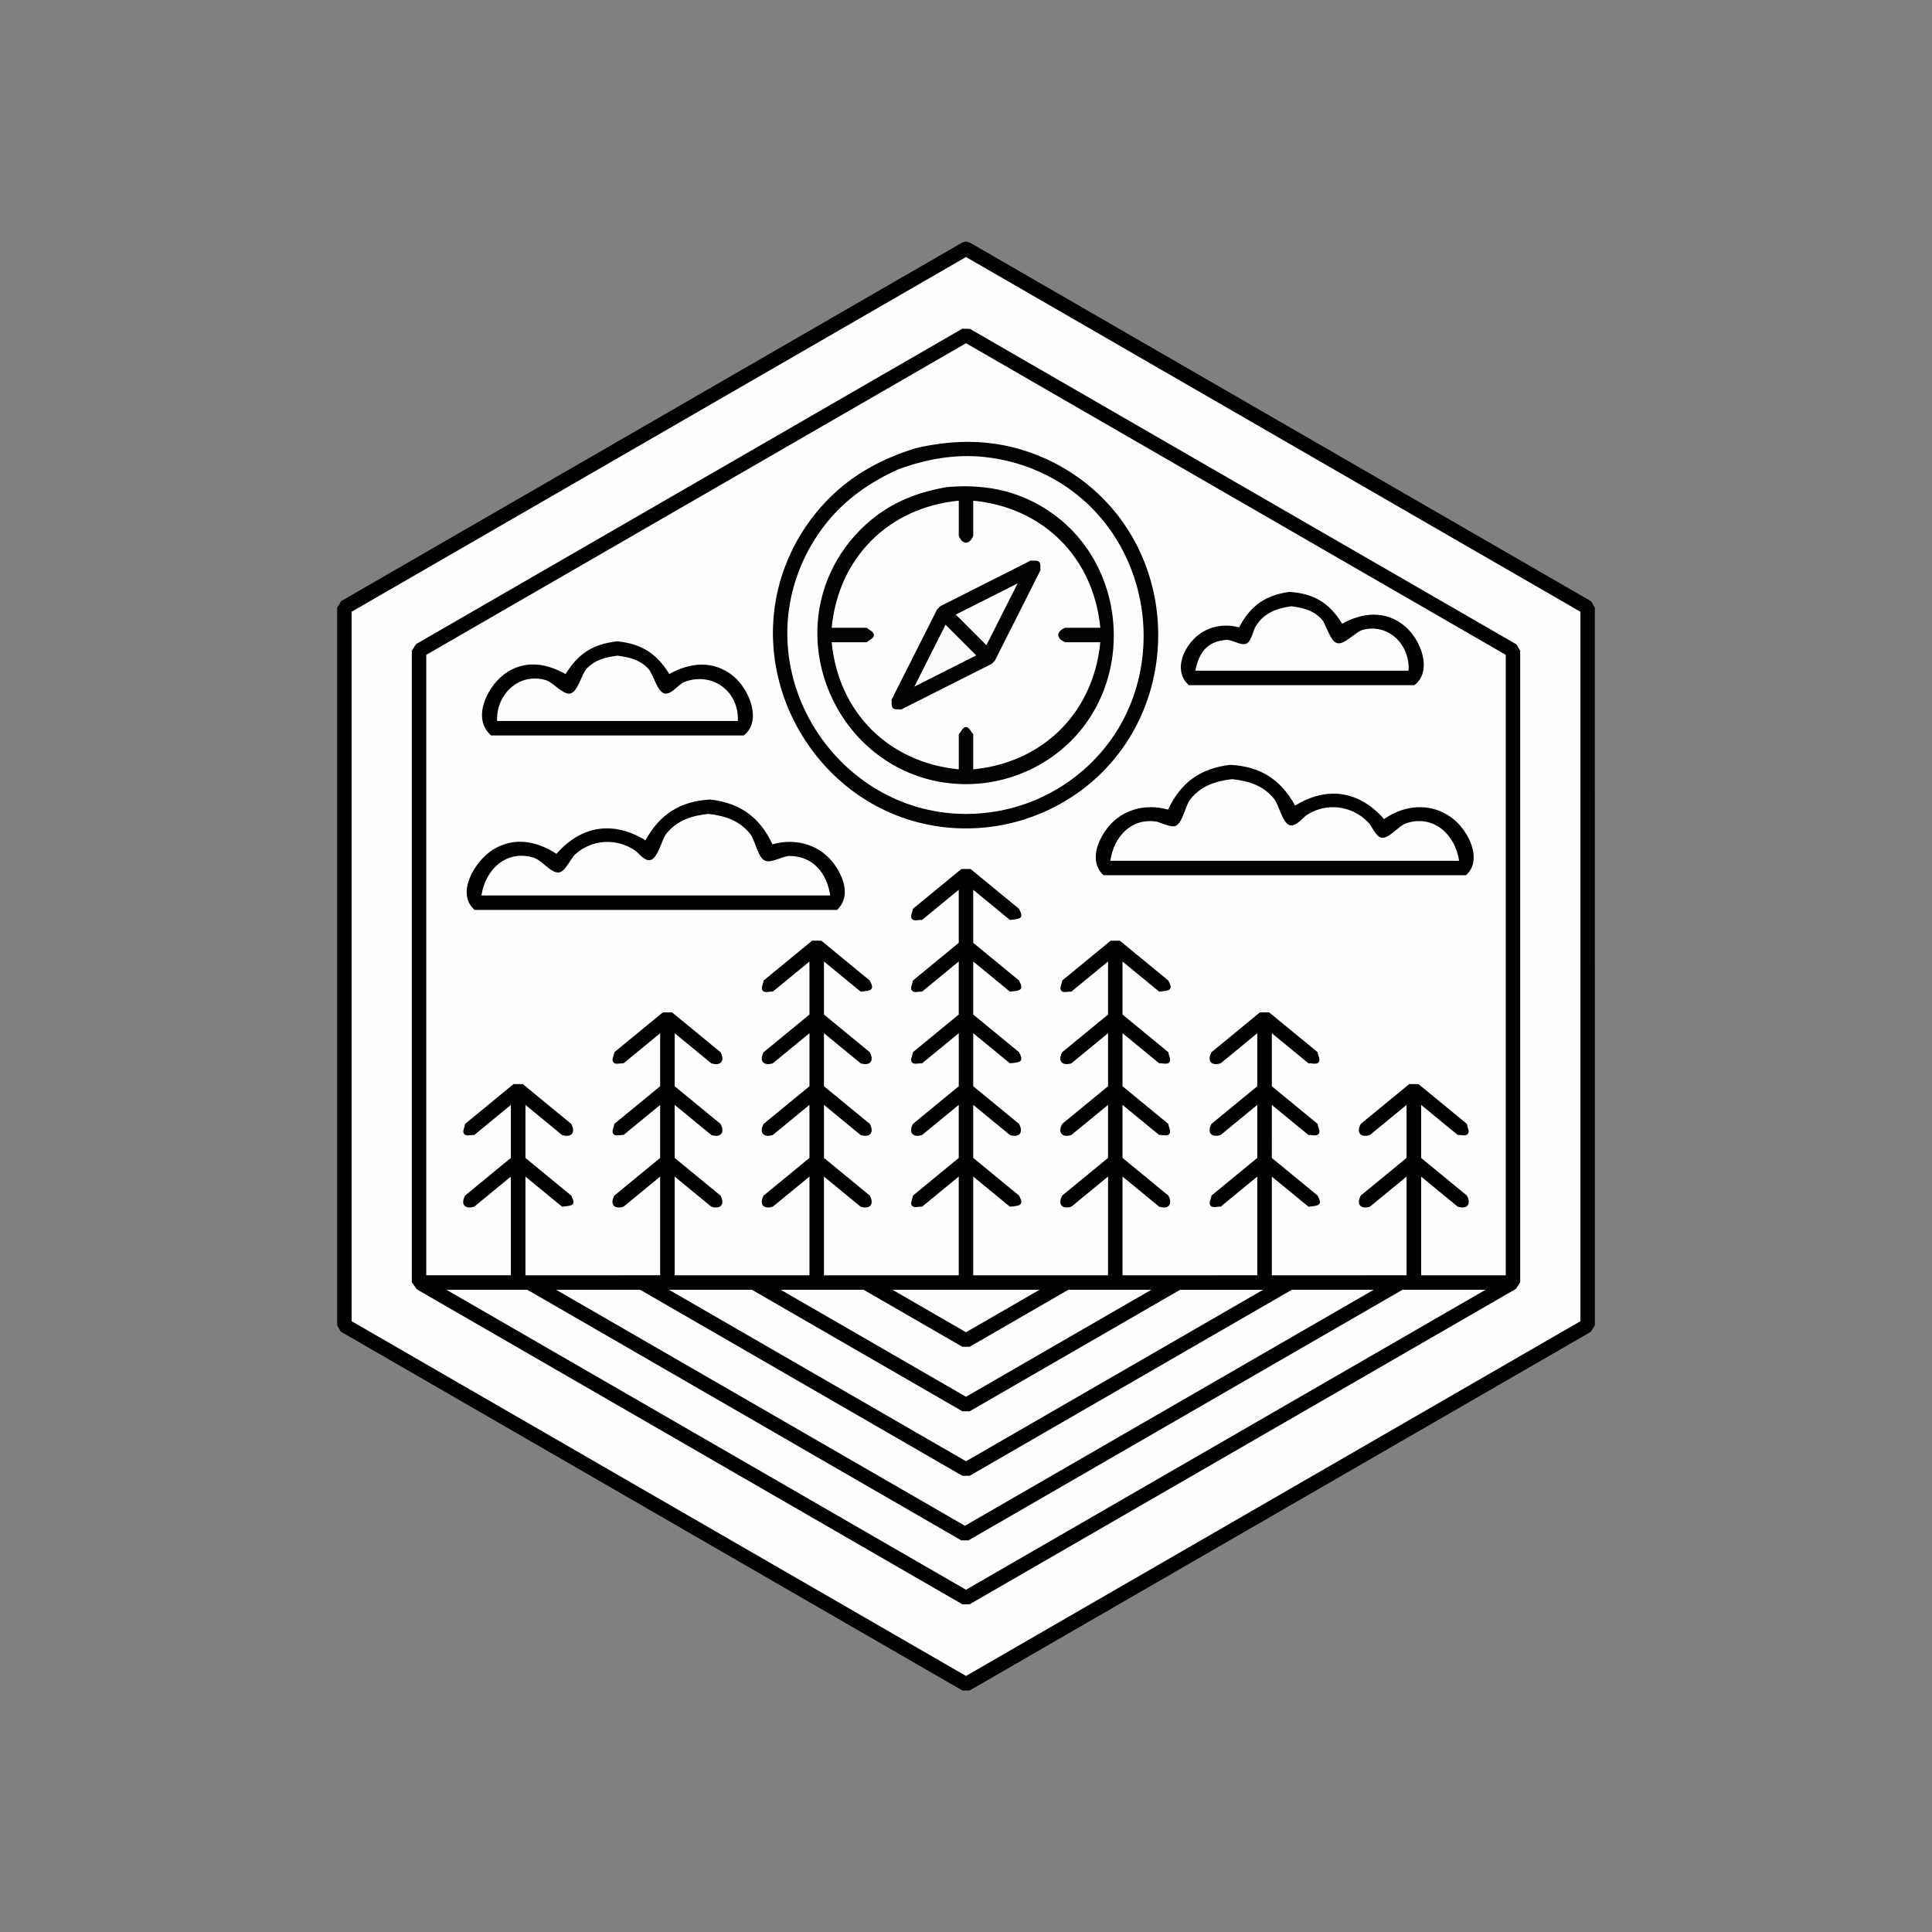 <?xml version="1.0" ?>
<svg xmlns="http://www.w3.org/2000/svg" version="1.1" width="224" height="224">
  <rect width="100%" height="100%" fill="#808080" stroke="none"/>
  <defs/>
  <g>
    <path d="M 111.965 28.0 C 111.988 28.0 112.011 28.0 112.035 28.0 C 112.161 28.037 112.288 28.074 112.416 28.111 C 136.441 41.982 160.466 55.852 184.492 69.722 C 184.63 69.964 184.769 70.205 184.907 70.446 C 184.909 98.186 184.91 125.925 184.91 153.665 C 184.751 153.917 184.592 154.169 184.433 154.421 C 160.427 168.281 136.421 182.141 112.416 196.0 C 112.138 196.0 111.861 196.0 111.583 196.0 C 87.559 182.129 63.533 168.26 39.508 154.389 C 39.369 154.147 39.23 153.906 39.092 153.665 C 39.091 125.925 39.09 98.186 39.09 70.446 C 39.248 70.193 39.407 69.94 39.566 69.687 C 63.572 55.828 87.578 41.97 111.583 28.111 C 111.711 28.074 111.838 28.037 111.965 28.0 C 111.965 28.0 111.965 28.0 111.965 28.0" stroke-width="0.0" fill="rgb(1, 1, 1)" opacity="1.0"/>
    <path d="M 112.0 29.799 C 88.255 43.508 64.51 57.217 40.765 70.927 C 40.765 98.345 40.765 125.764 40.765 153.182 C 64.51 166.892 88.255 180.602 112.0 194.312 C 135.745 180.603 159.49 166.894 183.235 153.185 C 183.235 125.766 183.235 98.346 183.235 70.927 C 159.49 57.217 135.745 43.508 112.0 29.799" stroke-width="0.0" fill="rgb(254, 254, 254)" opacity="1.0"/>
    <path d="M 111.58 38.106 C 90.466 50.297 69.352 62.489 48.237 74.68 C 48.073 74.934 47.909 75.188 47.745 75.442 C 47.745 99.851 47.745 124.26 47.745 148.669 C 47.941 148.943 48.138 149.217 48.333 149.49 C 69.417 161.662 90.501 173.833 111.583 186.006 C 111.861 186.006 112.138 186.006 112.416 186.006 C 133.532 173.815 154.647 161.624 175.763 149.434 C 175.927 149.179 176.091 148.924 176.255 148.669 C 176.255 124.26 176.255 99.851 176.255 75.442 C 176.115 75.201 175.973 74.959 175.832 74.718 C 154.711 62.524 133.588 50.329 112.466 38.135 C 112.171 38.126 111.875 38.116 111.58 38.106 C 111.58 38.106 111.58 38.106 111.58 38.106" stroke-width="0.0" fill="rgb(1, 1, 1)" opacity="1.0"/>
    <path d="M 51.759 149.539 C 54.886 149.539 58.014 149.539 61.141 149.539 C 77.911 159.224 94.682 168.908 111.451 178.592 C 111.731 178.591 112.011 178.59 112.29 178.589 C 129.062 168.906 145.834 159.223 162.606 149.539 C 165.818 149.539 169.029 149.539 172.241 149.539 C 152.16 161.132 132.08 172.725 112.0 184.318 C 91.92 172.725 71.839 161.132 51.759 149.539" stroke-width="0.0" fill="rgb(253, 253, 253)" opacity="1.0"/>
    <path d="M 77.562 149.539 C 80.768 149.539 83.973 149.539 87.179 149.539 C 95.314 154.236 103.449 158.932 111.583 163.628 C 111.861 163.629 112.138 163.63 112.416 163.631 C 120.551 158.934 128.686 154.238 136.821 149.542 C 140.028 149.542 143.235 149.542 146.441 149.542 C 134.961 156.168 123.483 162.794 112.003 169.421 C 100.523 162.794 89.042 156.166 77.562 149.539" stroke-width="0.0" fill="rgb(254, 254, 254)" opacity="1.0"/>
    <path d="M 90.519 149.539 C 93.723 149.539 96.928 149.539 100.132 149.539 C 103.949 151.743 107.764 153.946 111.58 156.15 C 111.859 156.15 112.137 156.15 112.416 156.15 C 116.233 153.946 120.05 151.743 123.867 149.539 C 127.072 149.539 130.277 149.539 133.484 149.539 C 126.322 153.674 119.161 157.808 112.0 161.943 C 104.84 157.808 97.679 153.674 90.519 149.539" stroke-width="0.0" fill="rgb(254, 254, 254)" opacity="1.0"/>
    <path d="M 103.474 149.539 C 109.158 149.539 114.842 149.539 120.526 149.539 C 117.684 151.181 114.842 152.821 112.0 154.462 C 109.158 152.821 106.316 151.181 103.474 149.539" stroke-width="0.0" fill="rgb(253, 253, 253)" opacity="1.0"/>
    <path d="M 64.479 149.539 C 67.727 149.539 70.976 149.539 74.224 149.539 C 86.676 156.729 99.128 163.919 111.58 171.108 C 111.859 171.108 112.137 171.108 112.416 171.108 C 124.869 163.919 137.322 156.729 149.775 149.539 C 152.939 149.539 156.104 149.539 159.269 149.539 C 143.471 158.66 127.674 167.781 111.877 176.901 C 96.078 167.781 80.278 158.66 64.479 149.539" stroke-width="0.0" fill="rgb(253, 253, 253)" opacity="1.0"/>
    <path d="M 112.003 39.794 C 132.861 51.837 153.721 63.88 174.579 75.923 C 174.579 99.903 174.579 123.883 174.579 147.863 C 171.309 147.863 168.039 147.863 164.769 147.863 C 164.769 144.049 164.769 140.233 164.769 136.418 C 166.184 137.582 167.599 138.745 169.015 139.908 C 170.108 140.243 170.617 139.622 170.075 138.616 C 168.306 137.163 166.538 135.709 164.769 134.255 C 164.769 132.206 164.769 130.156 164.769 128.105 C 166.184 129.268 167.599 130.432 169.015 131.595 C 169.404 131.555 169.935 131.777 170.183 131.475 C 170.433 131.173 170.111 130.696 170.075 130.306 C 168.202 128.767 166.328 127.227 164.455 125.688 C 164.101 125.688 163.746 125.688 163.391 125.688 C 161.518 127.227 159.645 128.767 157.772 130.306 C 157.222 131.316 157.736 131.94 158.832 131.595 C 160.248 130.432 161.663 129.268 163.079 128.105 C 163.079 130.155 163.079 132.204 163.079 134.252 C 161.31 135.706 159.541 137.16 157.772 138.613 C 157.232 139.619 157.737 140.247 158.832 139.905 C 160.248 138.742 161.663 137.579 163.079 136.415 C 163.079 140.23 163.079 144.046 163.079 147.86 C 157.872 147.861 152.666 147.863 147.46 147.863 C 147.46 144.049 147.46 140.233 147.46 136.418 C 148.876 137.582 150.292 138.745 151.709 139.908 C 152.9 139.789 153.377 139.759 152.767 138.616 C 150.997 137.163 149.227 135.709 147.457 134.255 C 147.459 132.206 147.459 130.156 147.46 128.105 C 148.875 129.268 150.291 130.432 151.706 131.595 C 152.097 131.556 152.629 131.781 152.879 131.478 C 153.128 131.175 152.804 130.697 152.767 130.306 C 150.998 128.852 149.229 127.397 147.46 125.943 C 147.46 123.893 147.46 121.845 147.46 119.796 C 148.876 120.959 150.292 122.122 151.709 123.286 C 152.099 123.245 152.63 123.469 152.879 123.165 C 153.127 122.862 152.804 122.384 152.767 121.993 C 150.892 120.454 149.018 118.915 147.144 117.375 C 146.79 117.375 146.436 117.375 146.083 117.375 C 144.21 118.915 142.336 120.454 140.463 121.993 C 139.92 123.003 140.429 123.621 141.524 123.286 C 142.939 122.122 144.354 120.959 145.77 119.796 C 145.77 121.845 145.77 123.893 145.77 125.943 C 144.001 127.396 142.232 128.85 140.463 130.303 C 139.924 131.311 140.426 131.936 141.524 131.595 C 142.939 130.432 144.354 129.268 145.77 128.105 C 145.77 130.155 145.77 132.204 145.77 134.252 C 144.001 135.706 142.232 137.16 140.463 138.613 C 140.425 139.005 140.099 139.486 140.349 139.791 C 140.599 140.095 141.133 139.867 141.524 139.905 C 142.939 138.742 144.354 137.579 145.77 136.415 C 145.77 140.23 145.77 144.046 145.77 147.86 C 140.561 147.861 135.354 147.863 130.146 147.863 C 130.146 144.046 130.146 140.229 130.146 136.412 C 131.563 137.576 132.981 138.741 134.398 139.905 C 135.493 140.245 136.002 139.626 135.458 138.616 C 133.688 137.161 131.917 135.705 130.146 134.25 C 130.146 132.201 130.146 130.152 130.146 128.102 C 131.563 129.267 132.981 130.431 134.398 131.595 C 134.789 131.556 135.321 131.781 135.57 131.478 C 135.82 131.175 135.496 130.697 135.458 130.306 C 133.688 128.85 131.917 127.395 130.146 125.94 C 130.146 123.89 130.146 121.839 130.146 119.79 C 131.563 120.954 132.981 122.118 134.398 123.283 C 134.789 123.243 135.321 123.469 135.57 123.165 C 135.82 122.862 135.496 122.384 135.458 121.993 C 133.688 120.539 131.917 119.084 130.146 117.63 C 130.146 115.58 130.146 113.53 130.146 111.48 C 131.563 112.644 132.981 113.808 134.398 114.972 C 135.588 114.857 136.073 114.827 135.458 113.684 C 133.584 112.144 131.71 110.604 129.835 109.065 C 129.482 109.065 129.128 109.065 128.775 109.065 C 126.902 110.604 125.029 112.144 123.155 113.684 C 123.117 114.075 122.791 114.554 123.041 114.858 C 123.291 115.162 123.824 114.934 124.216 114.972 C 125.633 113.808 127.05 112.644 128.467 111.48 C 128.467 113.53 128.467 115.58 128.467 117.63 C 126.697 119.084 124.926 120.539 123.155 121.993 C 122.613 123.001 123.122 123.62 124.216 123.286 C 125.634 122.12 127.052 120.955 128.47 119.79 C 128.47 121.839 128.47 123.89 128.47 125.94 C 126.698 127.395 124.926 128.85 123.155 130.306 C 122.613 131.312 123.124 131.935 124.216 131.595 C 125.633 130.431 127.05 129.267 128.467 128.102 C 128.467 130.153 128.467 132.203 128.467 134.252 C 126.697 135.707 124.926 137.161 123.155 138.616 C 122.613 139.623 123.122 140.246 124.216 139.905 C 125.633 138.741 127.05 137.576 128.467 136.412 C 128.467 140.229 128.467 144.046 128.467 147.863 C 123.257 147.863 118.047 147.863 112.838 147.863 C 112.838 144.046 112.838 140.229 112.838 136.412 C 114.255 137.576 115.672 138.741 117.09 139.905 C 118.282 139.789 118.76 139.76 118.15 138.616 C 116.379 137.161 114.609 135.705 112.838 134.25 C 112.838 132.2 112.838 130.15 112.838 128.099 C 114.255 129.265 115.672 130.429 117.09 131.595 C 118.182 131.935 118.695 131.313 118.15 130.306 C 116.379 128.85 114.609 127.395 112.838 125.94 C 112.838 123.89 112.838 121.839 112.838 119.79 C 114.255 120.954 115.672 122.118 117.09 123.283 C 118.279 123.167 118.763 123.136 118.15 121.993 C 116.379 120.538 114.609 119.083 112.838 117.627 C 112.838 115.577 112.838 113.527 112.838 111.477 C 114.255 112.642 115.672 113.807 117.09 114.972 C 118.283 114.857 118.761 114.826 118.15 113.681 C 116.379 112.226 114.609 110.77 112.838 109.314 C 112.838 107.266 112.838 105.216 112.838 103.167 C 114.255 104.331 115.672 105.495 117.09 106.66 C 118.279 106.544 118.763 106.514 118.15 105.371 C 116.277 103.831 114.404 102.292 112.531 100.753 C 112.177 100.751 111.823 100.75 111.469 100.75 C 109.595 102.289 107.721 103.828 105.847 105.368 C 105.808 105.761 105.482 106.241 105.732 106.546 C 105.982 106.85 106.515 106.622 106.907 106.66 C 108.325 105.494 109.742 104.329 111.159 103.164 C 111.159 105.214 111.159 107.264 111.159 109.314 C 109.388 110.77 107.618 112.226 105.847 113.681 C 105.808 114.073 105.482 114.554 105.732 114.858 C 105.982 115.163 106.515 114.934 106.907 114.972 C 108.325 113.807 109.742 112.642 111.159 111.477 C 111.159 113.527 111.159 115.577 111.159 117.627 C 109.388 119.083 107.618 120.538 105.847 121.993 C 105.808 122.385 105.482 122.865 105.732 123.168 C 105.983 123.472 106.515 123.244 106.907 123.283 C 108.326 122.118 109.744 120.954 111.162 119.79 C 111.162 121.839 111.162 123.89 111.162 125.94 C 109.391 127.395 107.621 128.85 105.85 130.306 C 105.302 131.311 105.814 131.935 106.907 131.595 C 108.325 130.431 109.742 129.267 111.159 128.102 C 111.159 130.153 111.159 132.203 111.159 134.252 C 109.388 135.708 107.618 137.164 105.847 138.619 C 105.808 139.01 105.483 139.488 105.732 139.791 C 105.982 140.095 106.515 139.869 106.907 139.908 C 108.325 138.744 109.742 137.579 111.159 136.415 C 111.159 140.232 111.159 144.049 111.159 147.866 C 105.95 147.866 100.74 147.864 95.53 147.863 C 95.53 144.046 95.53 140.229 95.53 136.412 C 96.947 137.576 98.364 138.741 99.781 139.905 C 100.875 140.244 101.389 139.627 100.845 138.616 C 99.074 137.161 97.303 135.705 95.533 134.25 C 95.533 132.201 95.533 130.152 95.533 128.102 C 96.949 129.267 98.365 130.431 99.781 131.595 C 100.874 131.933 101.388 131.315 100.845 130.306 C 99.074 128.85 97.303 127.395 95.533 125.94 C 95.532 123.89 95.53 121.839 95.53 119.79 C 96.947 120.954 98.364 122.118 99.781 123.283 C 100.875 123.621 101.39 123.004 100.845 121.993 C 99.074 120.538 97.303 119.083 95.533 117.627 C 95.532 115.577 95.53 113.527 95.53 111.477 C 96.947 112.641 98.364 113.805 99.781 114.969 C 100.976 114.857 101.453 114.83 100.845 113.684 C 98.971 112.144 97.098 110.604 95.225 109.065 C 94.871 109.064 94.516 109.063 94.162 109.062 C 92.287 110.601 90.412 112.141 88.538 113.681 C 88.5 114.073 88.173 114.554 88.424 114.858 C 88.674 115.162 89.208 114.934 89.599 114.972 C 91.016 113.808 92.433 112.644 93.85 111.48 C 93.85 113.53 93.85 115.58 93.85 117.63 C 92.08 119.084 90.309 120.539 88.538 121.993 C 87.995 123.002 88.506 123.619 89.599 123.286 C 91.017 122.12 92.435 120.955 93.853 119.79 C 93.853 121.839 93.853 123.89 93.853 125.94 C 92.081 127.395 90.309 128.85 88.538 130.306 C 87.993 131.312 88.509 131.934 89.599 131.595 C 91.016 130.431 92.433 129.267 93.85 128.102 C 93.85 130.153 93.85 132.203 93.85 134.252 C 92.08 135.707 90.309 137.161 88.538 138.616 C 87.995 139.624 88.506 140.245 89.599 139.905 C 91.016 138.741 92.433 137.576 93.85 136.412 C 93.85 140.229 93.85 144.046 93.85 147.863 C 88.642 147.863 83.435 147.863 78.226 147.863 C 78.226 144.049 78.226 140.233 78.226 136.418 C 79.643 137.582 81.058 138.745 82.473 139.908 C 83.568 140.242 84.076 139.625 83.536 138.616 C 81.766 137.163 79.997 135.709 78.226 134.255 C 78.226 132.206 78.226 130.156 78.226 128.105 C 79.643 129.268 81.059 130.432 82.476 131.595 C 83.572 131.941 84.085 131.314 83.536 130.306 C 81.766 128.852 79.997 127.397 78.226 125.943 C 78.226 123.893 78.226 121.845 78.226 119.796 C 79.643 120.959 81.058 122.122 82.473 123.286 C 83.571 123.631 84.087 123.005 83.536 121.993 C 81.663 120.454 79.79 118.915 77.916 117.375 C 77.561 117.375 77.207 117.375 76.852 117.375 C 74.978 118.915 73.104 120.454 71.229 121.993 C 71.192 122.386 70.865 122.867 71.115 123.171 C 71.366 123.475 71.9 123.247 72.293 123.286 C 73.708 122.122 75.124 120.959 76.539 119.796 C 76.539 121.845 76.539 123.893 76.539 125.943 C 74.769 127.396 72.999 128.85 71.229 130.303 C 71.192 130.696 70.865 131.176 71.115 131.481 C 71.366 131.786 71.9 131.557 72.293 131.595 C 73.708 130.432 75.124 129.268 76.539 128.105 C 76.539 130.156 76.539 132.206 76.539 134.255 C 74.769 135.709 72.999 137.163 71.229 138.616 C 70.681 139.626 71.199 140.249 72.293 139.905 C 73.708 138.742 75.124 137.579 76.539 136.415 C 76.539 140.23 76.539 144.046 76.539 147.86 C 71.333 147.861 66.128 147.863 60.921 147.863 C 60.921 144.049 60.921 140.233 60.921 136.418 C 62.337 137.582 63.752 138.745 65.167 139.908 C 66.36 139.789 66.839 139.76 66.227 138.616 C 64.459 137.163 62.69 135.709 60.921 134.255 C 60.921 132.206 60.921 130.156 60.921 128.105 C 62.337 129.268 63.752 130.432 65.167 131.595 C 66.26 131.934 66.771 131.313 66.227 130.306 C 64.354 128.767 62.481 127.227 60.608 125.688 C 60.254 125.688 59.899 125.688 59.544 125.688 C 57.671 127.227 55.798 128.767 53.925 130.306 C 53.886 130.698 53.561 131.177 53.811 131.481 C 54.06 131.785 54.593 131.557 54.985 131.595 C 56.401 130.432 57.815 129.268 59.231 128.105 C 59.231 130.155 59.231 132.204 59.231 134.252 C 57.462 135.706 55.694 137.16 53.925 138.613 C 53.377 139.625 53.884 140.25 54.985 139.905 C 56.401 138.742 57.815 137.579 59.231 136.415 C 59.231 140.23 59.231 144.046 59.231 147.86 C 55.961 147.86 52.691 147.86 49.421 147.86 C 49.421 123.881 49.421 99.902 49.421 75.923 C 70.282 63.88 91.142 51.837 112.003 39.794" stroke-width="0.0" fill="rgb(254, 254, 254)" opacity="1.0"/>
    <path d="M 106.195 51.959 C 106.195 51.959 106.195 51.959 106.195 51.959 C 102.397 53.112 98.978 54.928 96.15 57.753 C 94.068 59.832 92.404 62.319 91.278 65.037 C 85.725 78.444 94.684 93.96 109.07 95.857 C 111.986 96.241 114.972 96.044 117.813 95.281 C 120.636 94.523 123.305 93.21 125.625 91.433 C 137.16 82.604 137.176 64.678 125.651 55.831 C 123.318 54.04 120.635 52.716 117.794 51.956 C 113.931 50.923 110.061 51.06 106.195 51.959 C 106.195 51.959 106.195 51.959 106.195 51.959" stroke-width="0.0" fill="rgb(2, 2, 2)" opacity="1.0"/>
    <path d="M 142.635 88.675 C 142.635 88.675 142.635 88.675 142.635 88.675 C 139.177 89.081 136.908 90.717 135.426 93.867 C 135.426 93.867 135.426 93.867 135.426 93.867 C 132.68 93.083 129.751 93.935 128.123 96.372 C 127.009 98.037 126.463 100.068 127.94 101.476 C 141.948 101.476 155.956 101.476 169.964 101.476 C 171.781 99.878 170.532 96.933 168.986 95.402 C 166.583 93.021 163.106 93.092 160.471 94.971 C 160.471 94.971 160.471 94.971 160.471 94.971 C 157.601 91.682 153.874 91.115 150.157 93.403 C 150.157 93.403 150.157 93.403 150.157 93.403 C 148.48 90.352 146.111 88.863 142.635 88.675 C 142.635 88.675 142.635 88.675 142.635 88.675" stroke-width="0.0" fill="rgb(0, 0, 0)" opacity="1.0"/>
    <path d="M 71.587 74.352 C 71.587 74.352 71.587 74.352 71.587 74.352 C 68.758 74.675 67.084 75.732 65.575 78.147 C 65.575 78.147 65.575 78.147 65.575 78.147 C 63.409 76.955 61.111 76.515 58.867 77.89 C 56.614 79.27 54.571 83.247 56.945 85.27 C 66.708 85.27 76.469 85.27 86.232 85.27 C 88.396 83.584 86.868 79.929 85.059 78.423 C 82.771 76.517 80.037 76.781 77.603 78.147 C 77.603 78.147 77.603 78.147 77.603 78.147 C 76.091 75.732 74.418 74.675 71.587 74.352 C 71.587 74.352 71.587 74.352 71.587 74.352" stroke-width="0.0" fill="rgb(0, 0, 0)" opacity="1.0"/>
    <path d="M 82.356 92.698 C 82.356 92.698 82.356 92.698 82.356 92.698 C 78.881 92.889 76.513 94.377 74.837 97.427 C 74.837 97.427 74.837 97.427 74.837 97.427 C 71.119 95.139 67.39 95.705 64.52 98.995 C 64.52 98.995 64.52 98.995 64.52 98.995 C 62.206 97.488 59.537 96.976 57.07 98.569 C 55.027 99.889 52.822 103.582 55.029 105.499 C 69.037 105.499 83.043 105.499 97.05 105.499 C 98.53 104.092 97.983 102.062 96.867 100.397 C 95.236 97.962 92.312 97.104 89.564 97.89 C 89.564 97.89 89.564 97.89 89.564 97.89 C 88.082 94.741 85.812 93.106 82.356 92.698 C 82.356 92.698 82.356 92.698 82.356 92.698" stroke-width="0.0" fill="rgb(1, 1, 1)" opacity="1.0"/>
    <path d="M 149.503 68.626 C 149.503 68.626 149.503 68.626 149.503 68.626 C 146.708 69 144.963 70.231 143.672 72.738 C 143.672 72.738 143.672 72.738 143.672 72.738 C 141.811 72.234 139.83 72.667 138.45 74.053 C 136.956 75.555 136.189 77.966 137.829 79.439 C 146.548 79.439 155.267 79.439 163.986 79.439 C 166.169 77.783 164.699 74.114 162.895 72.609 C 160.662 70.744 157.995 70.99 155.61 72.315 C 155.61 72.315 155.61 72.315 155.61 72.315 C 154.144 69.907 152.317 68.803 149.503 68.626 C 149.503 68.626 149.503 68.626 149.503 68.626" stroke-width="0.0" fill="rgb(1, 1, 1)" opacity="1.0"/>
    <path d="M 104.059 54.453 C 104.059 54.453 104.059 54.453 104.059 54.453 C 107.304 53.244 110.608 52.63 114.08 52.979 C 116.501 53.223 118.877 53.896 121.066 54.959 C 134.249 61.368 136.634 79.716 125.578 89.314 C 123.717 90.929 121.567 92.205 119.258 93.066 C 116.94 93.932 114.474 94.371 112.0 94.371 C 97.969 94.365 87.814 80.095 92.395 66.836 C 93.19 64.536 94.393 62.381 95.933 60.496 C 98.14 57.795 100.91 55.893 104.059 54.453 C 104.059 54.453 104.059 54.453 104.059 54.453" stroke-width="0.0" fill="rgb(254, 254, 254)" opacity="1.0"/>
    <path d="M 142.851 90.338 C 142.851 90.338 142.851 90.338 142.851 90.338 C 144.779 90.547 146.423 91.048 147.714 92.605 C 148.268 93.274 148.689 95.48 149.588 95.695 C 150.247 95.854 151.139 94.744 151.442 94.538 C 152.184 94.036 153.057 93.717 153.947 93.621 C 155.766 93.424 157.61 94.146 158.798 95.539 C 159.009 95.785 159.58 97.051 160.195 97.128 C 161.081 97.239 162.177 95.723 163.045 95.444 C 166.273 94.406 168.727 96.81 169.173 99.8 C 155.692 99.8 142.212 99.8 128.731 99.8 C 129.137 97.078 131.105 94.764 134.157 95.27 C 134.343 95.301 135.815 95.999 136.326 95.751 C 137.148 95.35 137.424 93.387 138.014 92.659 C 139.287 91.088 140.926 90.568 142.851 90.338 C 142.851 90.338 142.851 90.338 142.851 90.338" stroke-width="0.0" fill="rgb(254, 254, 254)" opacity="1.0"/>
    <path d="M 71.59 76.02 C 71.59 76.02 71.59 76.02 71.59 76.02 C 72.984 76.208 74.11 76.458 75.142 77.506 C 75.762 78.136 76.164 80.19 77.043 80.402 C 77.838 80.595 78.677 79.313 79.352 79.061 C 82.593 77.851 85.707 80.148 85.541 83.593 C 76.239 83.593 66.938 83.593 57.637 83.593 C 57.492 80.518 60.189 77.906 63.331 78.873 C 64.128 79.118 65.303 80.61 66.143 80.399 C 67.021 80.18 67.415 78.139 68.037 77.506 C 69.069 76.457 70.196 76.208 71.59 76.02 C 71.59 76.02 71.59 76.02 71.59 76.02" stroke-width="0.0" fill="rgb(254, 254, 254)" opacity="1.0"/>
    <path d="M 82.142 94.365 C 82.142 94.365 82.142 94.365 82.142 94.365 C 84.065 94.594 85.703 95.114 86.976 96.684 C 87.565 97.41 87.843 99.375 88.664 99.774 C 89.408 100.136 90.753 99.231 91.574 99.241 C 94.332 99.277 95.885 101.306 96.258 103.823 C 82.779 103.823 69.299 103.823 55.82 103.823 C 56.254 100.846 58.707 98.44 61.92 99.454 C 62.792 99.73 63.899 101.244 64.775 101.157 C 65.569 101.077 66.15 99.546 66.68 99.063 C 67.606 98.218 68.809 97.709 70.061 97.625 C 71.358 97.538 72.663 97.911 73.713 98.675 C 74.062 98.931 74.751 99.876 75.405 99.718 C 76.306 99.5 76.724 97.3 77.279 96.63 C 78.57 95.074 80.214 94.572 82.142 94.365 C 82.142 94.365 82.142 94.365 82.142 94.365" stroke-width="0.0" fill="rgb(254, 254, 254)" opacity="1.0"/>
    <path d="M 149.705 70.294 C 149.705 70.294 149.705 70.294 149.705 70.294 C 151.067 70.47 152.166 70.707 153.177 71.729 C 153.791 72.351 154.175 74.358 155.049 74.569 C 155.923 74.78 157.172 73.219 158.063 73.007 C 161.105 72.281 163.5 74.853 163.31 77.763 C 155.069 77.763 146.828 77.763 138.588 77.763 C 139.005 75.713 139.907 74.373 142.166 74.191 C 142.906 74.131 143.87 74.935 144.562 74.604 C 145.028 74.382 145.381 72.994 145.492 72.792 C 146.414 71.114 147.924 70.545 149.705 70.294 C 149.705 70.294 149.705 70.294 149.705 70.294" stroke-width="0.0" fill="rgb(254, 254, 254)" opacity="1.0"/>
    <path d="M 109.744 56.478 C 109.744 56.478 109.744 56.478 109.744 56.478 C 106.857 56.983 104.196 57.912 101.807 59.655 C 99.865 61.073 98.226 62.896 97.024 64.978 C 91.133 75.185 97.355 88.561 108.949 90.645 C 110.835 90.984 112.777 91.005 114.671 90.71 C 117.036 90.34 119.319 89.476 121.334 88.183 C 132.505 81.016 131.475 63.845 119.541 58.062 C 116.431 56.554 113.151 56.176 109.744 56.478 C 109.744 56.478 109.744 56.478 109.744 56.478" stroke-width="0.0" fill="rgb(2, 2, 2)" opacity="1.0"/>
    <path d="M 111.162 58.049 C 111.162 59.407 111.162 60.766 111.162 62.124 C 111.592 63.197 112.404 63.191 112.838 62.124 C 112.838 60.766 112.838 59.407 112.838 58.049 C 120.971 58.836 126.787 64.652 127.573 72.784 C 126.216 72.784 124.858 72.784 123.501 72.784 C 122.43 73.217 122.43 74.03 123.501 74.463 C 124.858 74.463 126.216 74.463 127.573 74.463 C 126.781 82.598 120.973 88.406 112.838 89.199 C 112.838 87.841 112.838 86.481 112.838 85.123 C 112.558 84.848 112.393 84.297 112.0 84.297 C 111.607 84.297 111.442 84.848 111.162 85.123 C 111.162 86.481 111.162 87.841 111.162 89.199 C 103.028 88.411 97.214 82.597 96.426 74.463 C 97.783 74.463 99.142 74.463 100.499 74.463 C 100.776 74.184 101.328 74.018 101.328 73.625 C 101.328 73.231 100.776 73.065 100.499 72.784 C 99.142 72.784 97.783 72.784 96.426 72.784 C 97.214 64.648 103.029 58.841 111.162 58.049 C 111.162 58.049 111.162 58.049 111.162 58.049" stroke-width="0.0" fill="rgb(254, 254, 254)" opacity="1.0"/>
    <path d="M 119.504 64.993 C 116.011 66.755 112.519 68.517 109.026 70.279 C 108.902 70.402 108.777 70.525 108.654 70.648 C 106.891 74.141 105.13 77.634 103.368 81.127 C 103.42 81.451 103.291 81.867 103.523 82.099 C 103.755 82.331 104.172 82.203 104.496 82.255 C 107.989 80.492 111.481 78.73 114.974 76.968 C 115.098 76.844 115.223 76.72 115.346 76.597 C 117.109 73.104 118.87 69.611 120.632 66.118 C 120.58 65.795 120.709 65.379 120.477 65.148 C 120.245 64.916 119.828 65.044 119.504 64.993 C 119.504 64.993 119.504 64.993 119.504 64.993" stroke-width="0.0" fill="rgb(2, 2, 2)" opacity="1.0"/>
    <path d="M 109.63 72.438 C 110.813 73.622 111.997 74.806 113.181 75.99 C 110.792 77.196 108.402 78.402 106.013 79.609 C 107.219 77.219 108.424 74.828 109.63 72.438" stroke-width="0.0" fill="rgb(250, 250, 250)" opacity="1.0"/>
    <path d="M 117.986 67.64 C 116.78 70.029 115.574 72.419 114.367 74.809 C 113.184 73.624 112.0 72.44 110.816 71.255 C 113.206 70.049 115.596 68.844 117.986 67.64" stroke-width="0.0" fill="rgb(254, 254, 254)" opacity="1.0"/>
  </g>
</svg>
